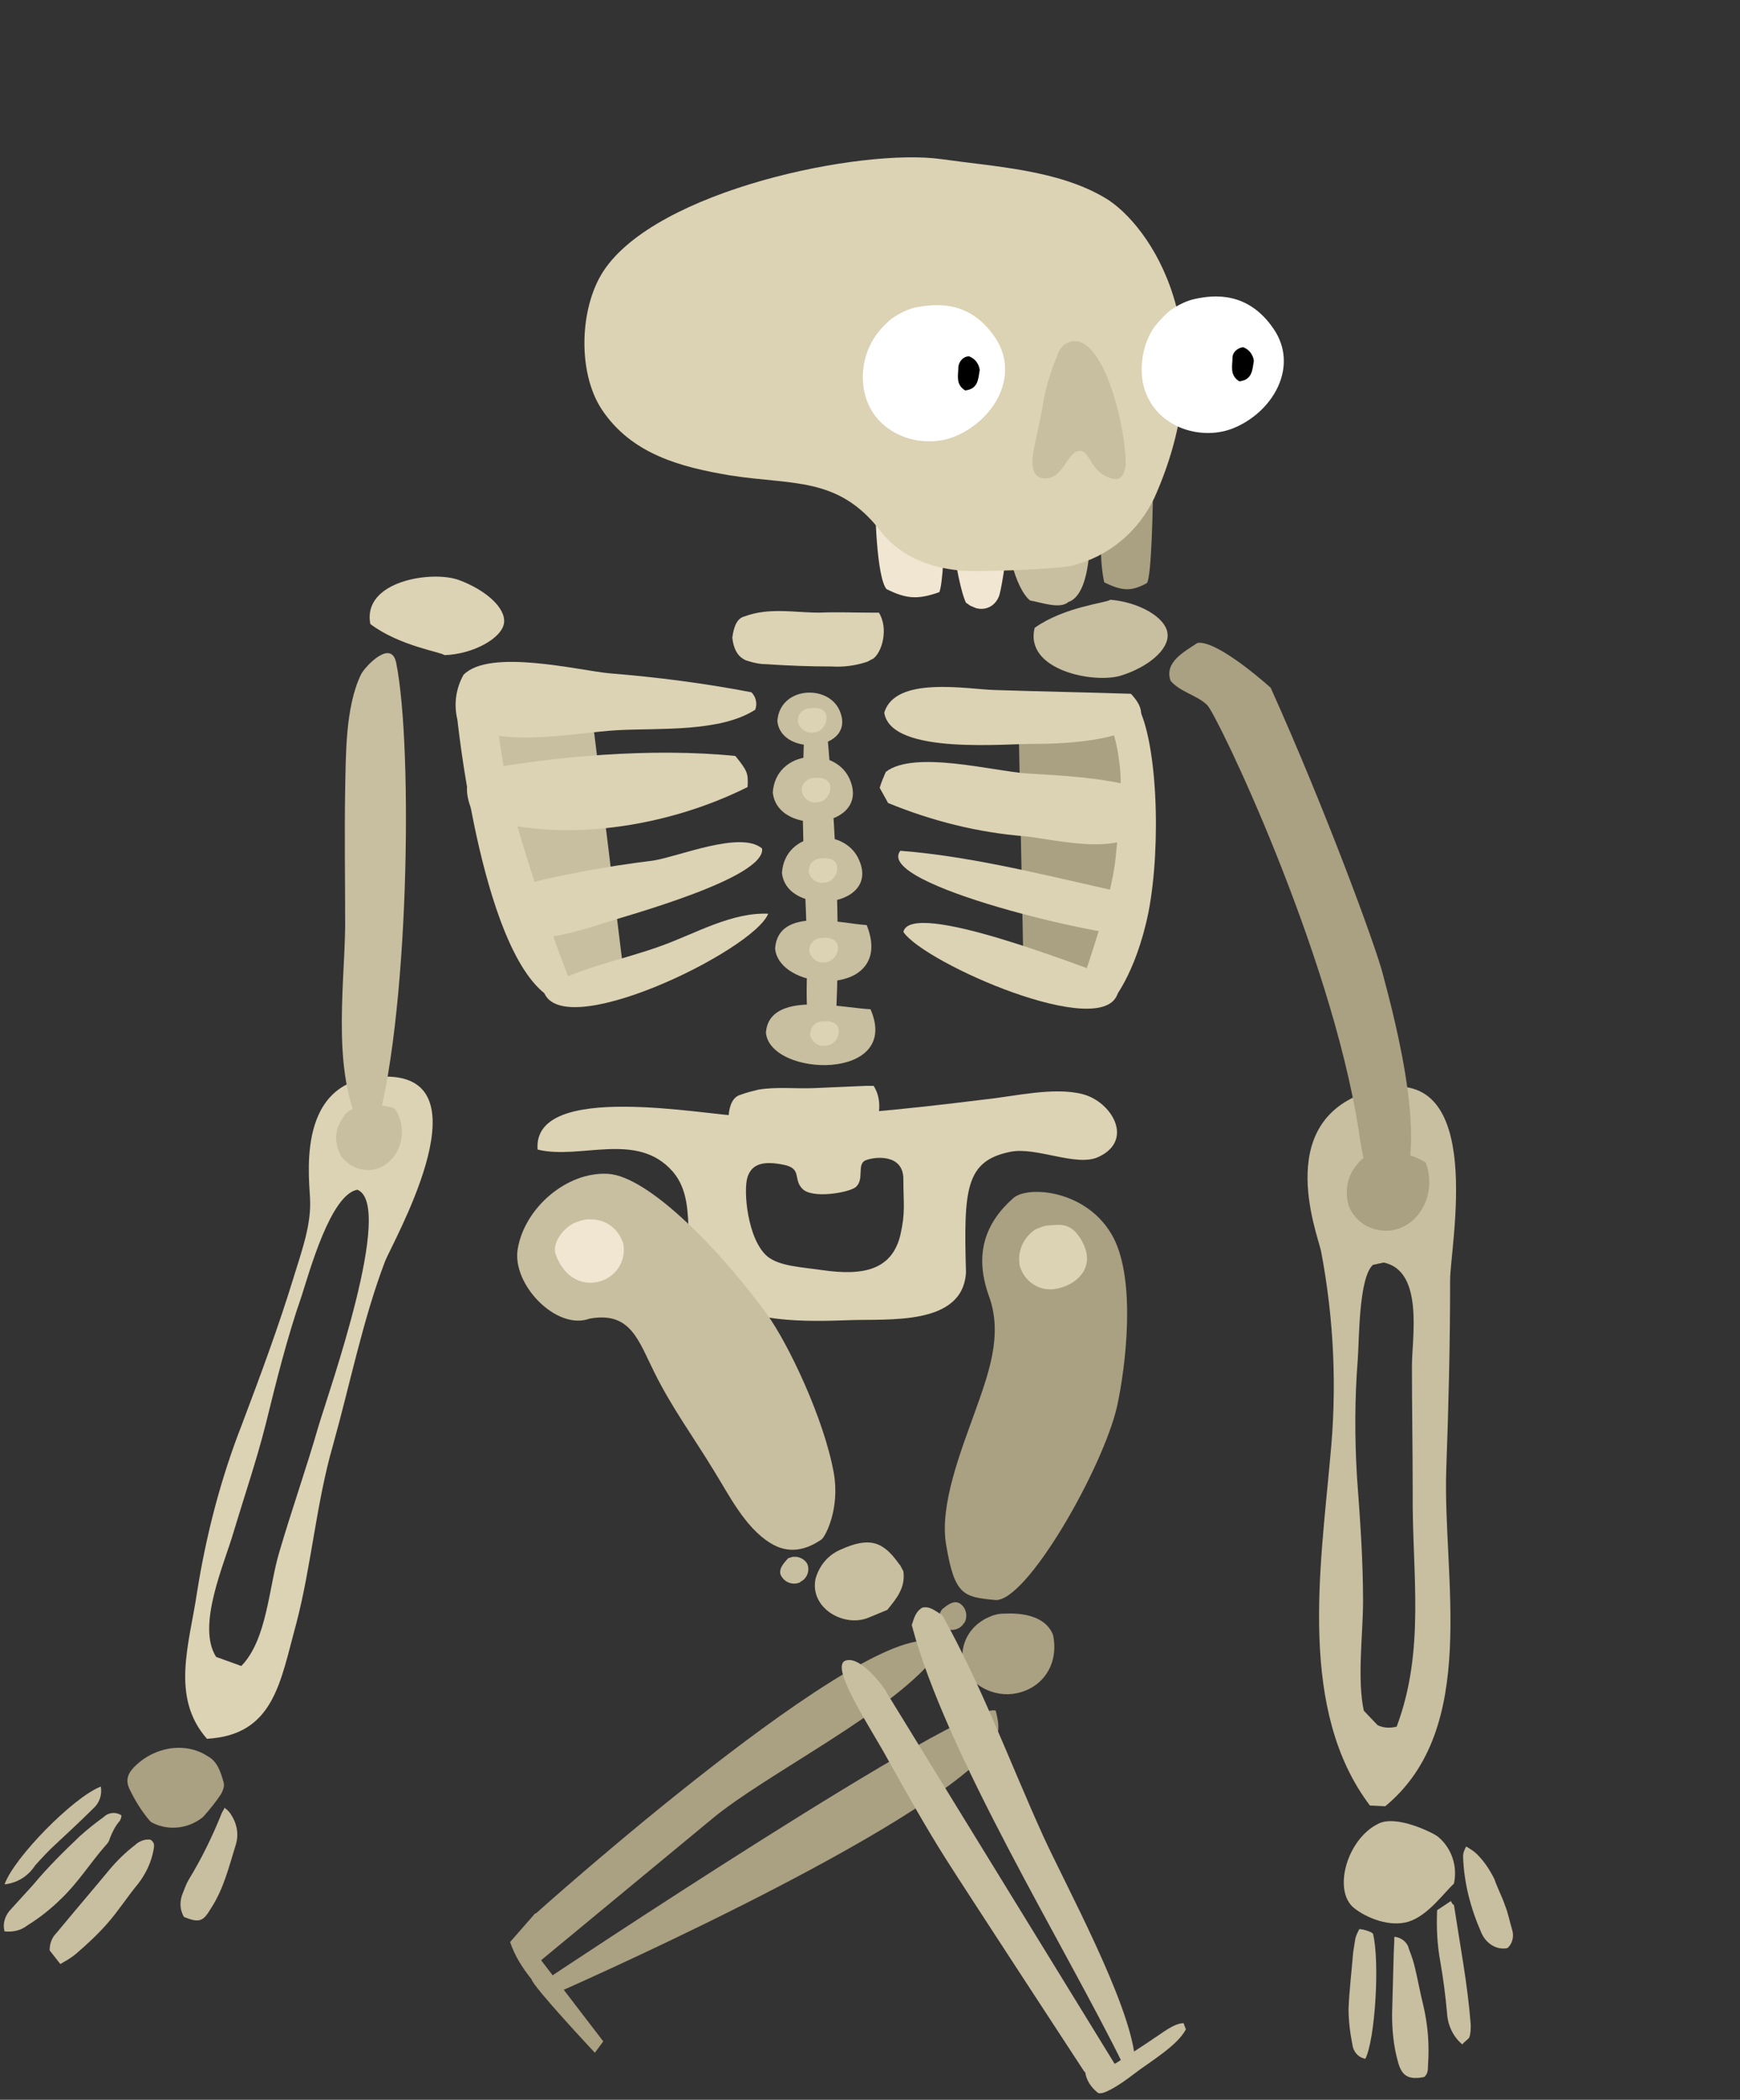 <svg width="150px" height="181px" viewBox="0 0 150 181" version="1.1" xml:space="preserve" xmlns="http://www.w3.org/2000/svg" xmlns:xlink="http://www.w3.org/1999/xlink">
  <rect x="0" y="0" width="150" height="181" fill="#333333" stroke="none"/>
  <defs/>
  <g>
    <title>skeleton-b</title>
    <desc>Created with Sketch.</desc>
    <g id="skeleton-b" stroke="none" stroke-width="1" fill="none" fill-rule="evenodd">
      <path d="M90.778,140.928 C91.305,143.412 89.923,145.504 87.619,145.962 C85.775,146.354 83.406,145.308 83.011,143.216 C82.813,141.974 83.34,140.732 84.327,139.948 C84.59,139.752 84.854,139.556 85.183,139.425 C85.578,139.229 86.039,139.098 86.499,139.098 C87.684,139.033 90.054,139.098 90.778,140.928 Z" id="Shape" fill="#AAA082" fill-rule="nonzero"/>
      <path d="M82.681,138.183 C83.274,138.51 83.471,139.294 83.142,139.882 C83.142,139.882 83.076,139.948 83.076,139.948 C82.747,140.471 82.023,140.667 81.431,140.34 C81.102,140.079 80.97,139.752 80.97,139.36 C80.97,139.229 81.036,139.163 81.036,139.033 C81.102,138.902 81.167,138.771 81.233,138.706 C81.562,138.444 82.155,137.921 82.681,138.183 Z" id="Shape" fill="#AAA082" fill-rule="nonzero"/>
      <path d="M85.775,137.921 C83.076,137.66 82.286,137.529 81.562,133.149 C80.97,129.75 82.879,124.978 83.998,121.84 C85.183,118.507 86.499,115.107 85.249,111.708 C83.932,108.047 84.985,105.367 87.355,103.275 C88.606,102.164 93.807,102.556 95.979,106.675 C97.954,110.466 97.032,117.853 96.308,121.187 C95.123,126.482 88.474,138.183 85.775,137.921 Z" id="Shape" fill="#AAA082" fill-rule="nonzero"/>
      <path d="M93.412,107.263 C94.333,109.224 92.951,110.662 91.239,111.054 C89.725,111.447 88.277,110.532 87.882,109.028 C87.882,108.963 87.882,108.963 87.882,108.897 C87.75,107.917 88.145,106.936 88.869,106.282 C89.067,106.086 89.264,105.956 89.462,105.89 C89.791,105.76 90.12,105.629 90.449,105.629 C91.371,105.563 92.49,105.302 93.412,107.263 Z" id="Shape" fill="#DCD2B4" fill-rule="nonzero"/>
      <path d="M47.858,171.848 L47.134,170.606 C47.134,170.606 83.537,146.354 85.841,147.465 C86.105,148.577 86.434,149.753 84.92,151.257 C77.744,158.774 47.858,171.848 47.858,171.848 Z" id="Shape" fill="#AAA082" fill-rule="nonzero"/>
      <path d="M80.707,141.582 C80.772,141.844 80.838,142.105 80.904,142.432 C77.349,147.4 66.027,152.891 61.353,156.813 L46.41,169.168 L44.895,167.926 L46.146,164.984 C46.146,164.984 74.914,139.163 80.707,141.582 Z" id="Shape" fill="#AAA082" fill-rule="nonzero"/>
      <path d="M52.005,175.967 C52.005,175.967 46.541,168.841 46.146,168.318 C45.949,168.318 48.714,166.619 48.714,166.553 C47.924,165.965 47.068,165.442 46.146,164.919 L43.974,167.403 C44.369,168.58 45.027,169.626 45.817,170.606 C45.949,171.26 51.281,176.947 51.281,176.947 L52.005,175.967 Z" id="Shape" fill="#AAA082" fill-rule="nonzero"/>
      <path d="M41.407,60.589 C41.407,60.589 42.921,84.253 48.911,85.233 L53.782,83.991 L51.018,61.504 L41.407,60.589 Z" id="Shape" fill="#C8BEA0" fill-rule="nonzero"/>
      <path d="M87.816,62.616 L88.211,82.488 L94.596,85.233 C94.596,85.233 100.587,68.107 97.23,61.7 L87.816,62.616 Z" id="Shape" fill="#AAA082" fill-rule="nonzero"/>
      <path d="M119.414,155.702 L118.097,155.637 C111.91,147.465 113.819,135.241 114.674,125.632 C115.267,119.683 115.004,113.735 113.884,107.851 C113.555,106.282 109.474,96.019 118.822,93.862 C128.169,91.705 125.01,107.394 125.01,110.335 C125.01,115.761 124.878,121.187 124.68,126.612 C124.351,135.96 127.577,148.969 119.414,155.702 Z M118.361,109.028 C117.11,110.139 117.176,115.63 117.044,117.265 C116.781,120.598 116.781,123.932 116.978,127.266 C117.242,130.861 117.505,134.391 117.505,137.987 C117.505,140.863 116.978,144.72 117.571,147.465 L118.756,148.707 C119.282,148.969 119.875,148.969 120.402,148.838 C122.903,142.17 121.718,135.568 121.784,128.639 C121.784,124.978 121.718,121.383 121.718,117.722 C121.718,115.369 122.771,109.551 119.282,108.832 L118.361,109.028 Z" id="Shape" fill="#C8BEA0" fill-rule="nonzero"/>
      <path d="M103.22,55.425 C104.668,55.163 108.223,58.105 109.54,59.282 C114.279,69.806 118.624,81.638 119.217,83.991 C120.27,87.979 123.627,100.399 120.007,103.602 C117.9,103.341 117.373,99.026 117.11,97.327 C114.674,81.9 104.932,61.635 104.076,60.785 C103.22,59.935 101.772,59.674 100.916,58.693 C100.324,57.059 102.167,56.144 103.22,55.425 Z" id="Shape" fill="#AAA082" fill-rule="nonzero"/>
      <path d="M122.903,100.203 C123.759,102.491 122.771,104.975 120.796,105.825 C119.085,106.544 117.044,105.76 116.32,104.06 C116.32,103.995 116.254,103.929 116.254,103.864 C115.925,102.687 116.123,101.445 116.913,100.465 C117.11,100.203 117.308,100.007 117.571,99.811 C117.9,99.549 118.295,99.353 118.69,99.288 C120.138,99.157 121.586,99.419 122.903,100.203 Z" id="Shape" fill="#AAA082" fill-rule="nonzero"/>
      <path d="M125.339,162.37 C125.668,160.866 125.141,159.297 123.956,158.317 C123.43,157.925 120.336,156.421 118.822,157.205 C116.123,158.513 114.872,162.958 116.715,164.461 C117.768,165.311 119.809,166.161 121.455,165.638 C123.101,165.115 124.483,163.154 125.339,162.37 Z" id="Shape" fill="#C8BEA0" fill-rule="nonzero"/>
      <path d="M120.204,166.946 C120.204,167.599 120.138,168.188 120.138,168.776 L120.007,173.613 C120.007,175.051 120.138,176.424 120.533,177.797 C120.862,178.974 121.455,179.3 122.771,179.039 C123.101,178.777 123.101,178.385 123.101,178.058 C123.232,176.293 123.101,174.594 122.706,172.894 C122.442,171.848 122.245,170.737 121.981,169.626 C121.85,169.037 121.652,168.514 121.455,167.991 C121.323,167.403 120.796,167.011 120.204,166.946 Z" id="Shape" fill="#C8BEA0" fill-rule="nonzero"/>
      <path d="M117.703,177.47 C118.558,175.77 118.953,169.037 118.361,166.684 C118.229,166.553 118.032,166.488 117.834,166.423 C117.637,166.357 117.373,166.292 117.176,166.292 C117.044,166.553 116.913,166.815 116.847,167.076 C116.781,167.468 116.715,167.861 116.649,168.318 C116.518,169.953 116.32,171.521 116.254,173.156 C116.254,174.202 116.386,175.247 116.583,176.228 C116.649,176.816 117.044,177.339 117.703,177.47 Z" id="Shape" fill="#C8BEA0" fill-rule="nonzero"/>
      <path d="M125.075,163.873 L123.89,164.658 C123.825,166.096 123.89,167.599 124.154,169.037 C124.417,170.541 124.615,172.044 124.746,173.548 C124.812,174.594 125.273,175.574 126.063,176.228 C126.26,175.967 126.524,175.836 126.655,175.64 C126.787,175.313 126.787,174.921 126.787,174.528 C126.524,171.064 125.865,167.665 125.339,164.2 C125.273,164.2 125.207,164.135 125.075,163.873 Z" id="Shape" fill="#C8BEA0" fill-rule="nonzero"/>
      <path d="M129.947,167.926 C130.408,167.534 130.539,166.88 130.342,166.292 C130.144,165.638 130.013,164.919 129.749,164.265 C129.486,163.481 129.091,162.762 128.828,161.977 C128.433,161.193 127.972,160.474 127.314,159.82 C127.05,159.559 126.721,159.363 126.392,159.167 C126.26,159.428 126.129,159.689 126.129,160.016 C126.194,162.304 126.787,164.527 127.709,166.619 C128.104,167.534 129.025,168.122 129.947,167.926 Z" id="Shape" fill="#C8BEA0" fill-rule="nonzero"/>
      <path d="M17.84,149.884 C14.68,146.289 16.326,141.713 16.984,137.268 C17.774,132.3 19.025,127.462 20.868,122.756 C22.448,118.572 24.028,114.323 25.344,110.009 C26.003,107.851 26.858,105.563 26.727,103.275 C26.595,100.857 25.608,92.359 33.705,92.816 C41.802,93.274 33.77,107.198 33.178,108.767 C31.269,113.8 30.15,119.422 28.702,124.586 C27.253,129.619 26.858,134.914 25.542,139.948 C24.159,144.981 23.633,149.557 17.84,149.884 Z M30.808,102.556 C28.504,102.949 26.661,109.682 26.003,111.708 C24.752,115.304 23.83,119.03 22.909,122.756 C22.119,125.893 21.065,128.966 20.144,132.038 C19.354,134.784 16.918,140.144 18.63,142.824 L20.802,143.609 C23.04,141.321 23.172,136.745 24.093,133.738 C25.147,130.142 26.397,126.612 27.451,122.952 C28.372,119.879 34.034,103.864 30.808,102.556 Z" id="Shape" fill="#DCD2B4" fill-rule="nonzero"/>
      <path d="M32.256,97.915 L31.466,97.915 C28.504,93.012 29.689,85.299 29.755,79.873 C29.755,75.951 29.689,71.963 29.755,68.041 C29.821,65.165 29.755,60.916 31.137,58.105 C31.532,57.386 33.77,55.033 34.165,57.19 C35.614,64.446 35.284,88.11 32.256,97.915 Z" id="Shape" fill="#C8BEA0" fill-rule="nonzero"/>
      <path d="M34.034,95.562 C35.087,97.131 34.758,99.223 33.31,100.334 C32.059,101.249 30.347,100.922 29.426,99.68 C29.426,99.615 29.36,99.615 29.36,99.549 C28.899,98.7 28.833,97.654 29.294,96.804 C29.426,96.542 29.557,96.346 29.689,96.15 C29.886,95.889 30.15,95.693 30.479,95.562 C31.73,95.17 32.915,95.17 34.034,95.562 Z" id="Shape" fill="#C8BEA0" fill-rule="nonzero"/>
      <path d="M38.313,56.471 C38.049,56.209 34.429,55.686 31.927,53.791 C31.203,50.065 37.259,49.149 39.563,49.999 C41.867,50.849 43.645,52.418 43.447,53.725 C43.25,55.033 40.748,56.405 38.313,56.471 Z" id="Shape" fill="#DCD2B4" fill-rule="nonzero"/>
      <path d="M95.716,51.699 C95.452,51.96 91.766,52.287 89.198,54.118 C88.277,57.778 94.333,58.955 96.637,58.236 C98.941,57.517 100.784,56.013 100.653,54.64 C100.521,53.202 98.151,51.895 95.716,51.699 Z" id="Shape" fill="#C8BEA0" fill-rule="nonzero"/>
      <path d="M83.274,109.682 C83.011,114.323 76.559,113.669 73.136,113.8 C69.516,113.931 64.315,114.061 61.353,111.643 C57.93,108.897 60.629,104.06 57.995,100.988 C54.902,97.458 50.03,100.007 46.344,99.092 C45.883,93.143 60.892,96.15 64.052,96.216 C71.03,96.412 77.942,95.627 84.854,94.777 C87.421,94.516 90.844,93.666 93.346,94.32 C95.847,94.974 97.822,98.307 94.662,99.746 C92.753,100.595 89.33,98.83 87.092,99.288 C83.208,100.072 83.076,102.556 83.274,109.682 Z M64.447,101.445 C64.052,102.622 64.447,106.871 66.158,108.309 C67.212,109.159 69.121,109.224 70.898,109.486 C74.519,110.009 76.888,109.42 77.613,106.479 C78.073,104.452 77.876,103.798 77.876,101.641 C77.876,99.484 75.506,99.68 74.65,100.007 C73.794,100.334 74.584,101.707 73.729,102.36 C73.07,102.818 70.042,103.341 69.186,102.491 C68.331,101.641 69.186,100.726 67.541,100.399 C65.895,100.072 64.842,100.268 64.447,101.445 Z" id="Shape" fill="#DCD2B4" fill-rule="nonzero"/>
      <path d="M62.801,96.281 C62.867,95.235 63.196,94.581 63.788,94.385 C64.315,94.189 64.842,94.058 65.368,93.928 C66.948,93.666 68.594,93.862 70.174,93.797 C71.622,93.732 73.07,93.666 74.584,93.601 L75.309,93.601 C76.23,94.974 75.704,97.065 74.979,97.588 C74.848,97.719 74.65,97.784 74.453,97.85 C73.465,98.242 72.478,98.373 71.425,98.373 C69.581,98.438 67.738,98.438 65.829,98.373 C65.237,98.373 64.644,98.307 64.052,98.111 C63.459,97.915 62.998,97.392 62.801,96.281 Z" id="Shape" fill="#DCD2B4" fill-rule="nonzero"/>
      <path d="M63.13,54.967 C63.262,53.921 63.591,53.268 64.183,53.137 C64.71,52.941 65.237,52.81 65.829,52.745 C67.409,52.549 69.055,52.81 70.635,52.81 C72.083,52.745 73.531,52.81 75.045,52.81 C75.309,52.81 75.572,52.81 75.769,52.81 C76.625,54.183 76.033,56.275 75.243,56.798 C75.045,56.863 74.914,56.994 74.716,57.059 C73.729,57.386 72.675,57.517 71.688,57.451 C69.845,57.451 68.002,57.386 66.092,57.255 C65.5,57.255 64.908,57.125 64.315,56.928 C63.723,56.667 63.262,56.144 63.13,54.967 Z" id="Shape" fill="#DCD2B4" fill-rule="nonzero"/>
      <path d="M11.783,152.107 C12.573,151.388 13.495,150.93 14.548,150.734 C15.733,150.538 16.918,150.734 17.906,151.388 C18.761,151.845 19.025,152.76 19.288,153.675 C19.354,154.002 19.222,154.329 19.09,154.591 C18.63,155.31 18.037,156.029 17.511,156.617 C16.326,157.598 14.614,157.859 13.166,157.14 C13.034,157.075 12.968,157.009 12.903,156.944 C12.178,156.094 11.586,155.114 11.125,154.133 C10.796,153.349 11.059,152.76 11.783,152.107 Z" id="Shape" fill="#AAA082" fill-rule="nonzero"/>
      <path d="M5.201,169.299 L4.279,168.122 C4.279,167.534 4.476,167.011 4.871,166.619 C6.385,164.788 7.899,163.023 9.414,161.193 C10.072,160.409 10.796,159.689 11.652,159.036 C11.981,158.709 12.508,158.513 12.968,158.578 C13.363,158.84 13.297,159.101 13.232,159.493 C13.034,160.539 12.573,161.52 11.915,162.37 C10.993,163.481 10.204,164.723 9.282,165.769 C8.426,166.749 7.505,167.599 6.517,168.449 C6.122,168.776 5.661,169.037 5.201,169.299 Z" id="Shape" fill="#C8BEA0" fill-rule="nonzero"/>
      <path d="M0.395,166.488 C0.197,165.769 0.461,165.05 0.987,164.527 C1.58,163.873 2.238,163.154 2.831,162.5 C4.081,160.997 5.464,159.624 6.912,158.251 C7.57,157.663 8.229,157.14 8.953,156.617 C9.348,156.225 10.006,156.16 10.467,156.486 C10.467,156.682 10.401,156.813 10.335,156.944 C9.94,157.402 9.677,157.925 9.479,158.447 C9.414,158.709 9.282,158.905 9.084,159.101 C7.768,160.605 6.715,162.304 5.266,163.677 C4.411,164.527 3.423,165.311 2.37,165.965 C1.777,166.423 1.119,166.553 0.395,166.488 Z" id="Shape" fill="#C8BEA0" fill-rule="nonzero"/>
      <path d="M0.395,162.435 C1.185,160.147 6.32,154.918 8.689,154.002 C8.821,154.721 8.558,155.44 8.031,155.898 C6.978,156.944 5.925,157.925 4.871,158.905 C4.213,159.493 3.621,160.147 3.028,160.801 C2.436,161.716 1.514,162.304 0.395,162.435 Z" id="Shape" fill="#C8BEA0" fill-rule="nonzero"/>
      <path d="M15.865,165.246 C15.47,164.592 15.47,163.808 15.799,163.089 C15.931,162.762 16.062,162.37 16.26,162.043 C17.379,160.212 18.301,158.317 19.09,156.356 C19.156,156.16 19.288,156.029 19.354,155.833 C19.551,155.963 19.749,156.16 19.88,156.356 C20.407,157.14 20.605,158.055 20.341,158.97 C19.749,160.866 19.288,162.827 18.169,164.527 C17.511,165.638 17.181,165.769 15.865,165.246 Z" id="Shape" fill="#C8BEA0" fill-rule="nonzero"/>
      <path d="M39.432,62.027 C39.103,60.72 39.3,59.347 39.958,58.17 C42.196,55.882 49.833,57.778 52.532,58.04 C56.613,58.367 60.694,58.889 64.776,59.674 C65.171,60.066 65.303,60.654 65.105,61.177 C62.077,63.139 56.811,62.746 53.256,62.942 C49.438,63.139 42.591,64.707 39.432,62.027 Z" id="Shape" fill="#DCD2B4" fill-rule="nonzero"/>
      <path d="M40.88,70.329 C40.287,69.022 39.958,67.845 40.617,66.538 C47.594,65.165 56.284,64.446 63.393,65.165 C64.447,66.472 64.513,66.668 64.447,67.845 C57.535,71.31 48.253,72.813 40.88,70.329 Z" id="Shape" fill="#DCD2B4" fill-rule="nonzero"/>
      <path d="M43.711,76.605 C47.858,75.493 52.005,74.709 56.284,74.186 C58.456,73.859 63.854,71.571 65.697,73.14 C66.027,75.689 53.914,78.958 52.137,79.546 C50.359,80.135 46.541,81.311 44.698,80.723 C42.46,80.004 43.184,78.5 43.711,76.605 Z" id="Shape" fill="#DCD2B4" fill-rule="nonzero"/>
      <path d="M46.805,85.233 C49.833,83.403 53.717,82.749 57.074,81.507 C59.97,80.461 63.064,78.631 66.224,78.762 C64.973,81.965 47.858,90.267 46.805,85.233 Z" id="Shape" fill="#DCD2B4" fill-rule="nonzero"/>
      <path d="M42.591,59.478 L39.366,61.439 C39.366,61.439 41.341,81.704 47.199,85.822 L49.767,86.149 C47.594,80.788 45.751,75.297 44.171,69.741 C43.381,66.342 42.855,62.942 42.591,59.478 Z" id="Shape" fill="#DCD2B4" fill-rule="nonzero"/>
      <path d="M76.559,69.218 L75.835,67.911 C75.967,67.453 76.164,66.995 76.362,66.538 C78.797,64.642 85.644,66.472 88.474,66.668 C91.634,66.865 94.662,66.995 97.756,67.78 C98.349,68.695 98.678,69.741 98.81,70.852 C97.427,74.055 90.976,72.356 88.409,72.094 C84.327,71.767 80.377,70.787 76.559,69.218 Z" id="Shape" fill="#DCD2B4" fill-rule="nonzero"/>
      <path d="M76.23,61.439 C77.152,58.236 83.406,59.412 85.71,59.478 C89.659,59.609 93.543,59.674 97.493,59.805 C101.443,63.988 90.844,64.119 89.528,64.119 C86.96,64.054 76.823,65.165 76.23,61.439 Z" id="Shape" fill="#DCD2B4" fill-rule="nonzero"/>
      <path d="M77.613,73.336 C84.327,73.859 91.305,75.755 97.954,77.193 L98.612,78.174 C98.678,79.023 98.48,79.873 98.085,80.658 C95.65,80.919 75.309,76.278 77.613,73.336 Z" id="Shape" fill="#DCD2B4" fill-rule="nonzero"/>
      <path d="M77.876,80.331 C78.534,77.454 93.543,83.468 95.913,84.253 L96.374,85.56 C95.255,89.875 79.653,83.011 77.876,80.331 Z" id="Shape" fill="#DCD2B4" fill-rule="nonzero"/>
      <path d="M92.753,86.345 L95.781,86.41 C95.781,86.41 97.888,84.122 99.007,78.631 C100.126,72.879 99.797,63.465 97.888,60.524 L94.794,60.458 C95.65,61.962 96.242,63.661 96.44,65.361 C96.835,67.649 96.506,70.525 96.176,73.925 C95.781,77.912 93.148,84.841 92.753,86.345 Z" id="Shape" fill="#DCD2B4" fill-rule="nonzero"/>
      <path d="M69.45,60.851 C69.186,65.361 69.121,69.872 69.318,74.317 C69.384,77.128 69.581,79.939 69.581,82.749 C69.581,84.972 69.318,87.652 70.108,89.613 C70.898,90.071 71.425,89.809 72.017,88.567 C72.544,79.612 71.951,69.937 71.095,60.851 L69.45,60.851 Z" id="Shape" fill="#C8BEA0" fill-rule="nonzero"/>
      <path d="M66.027,89.025 C66.29,85.364 72.478,86.868 75.045,86.998 C77.744,93.209 66.422,92.882 66.027,89.025 Z" id="Shape" fill="#C8BEA0" fill-rule="nonzero"/>
      <path d="M66.817,81.769 C67.08,78.108 72.478,79.612 74.716,79.742 C77.218,86.018 67.212,85.626 66.817,81.769 Z" id="Shape" fill="#C8BEA0" fill-rule="nonzero"/>
      <path d="M67.409,75.232 C67.672,71.571 72.675,71.244 73.992,73.99 C76.098,78.304 67.804,79.089 67.409,75.232 Z" id="Shape" fill="#C8BEA0" fill-rule="nonzero"/>
      <path d="M66.619,68.303 C66.882,64.642 71.885,64.315 73.202,67.061 C75.243,71.44 67.014,72.225 66.619,68.303 Z" id="Shape" fill="#C8BEA0" fill-rule="nonzero"/>
      <path d="M67.014,62.158 C67.212,59.216 71.293,58.955 72.346,61.177 C73.992,64.707 67.343,65.361 67.014,62.158 Z" id="Shape" fill="#C8BEA0" fill-rule="nonzero"/>
      <path d="M72.28,88.633 C72.412,89.286 72.017,90.005 71.293,90.136 C71.293,90.136 71.227,90.136 71.227,90.136 C70.569,90.267 69.976,89.809 69.845,89.221 C69.845,88.829 69.976,88.437 70.306,88.24 C70.371,88.175 70.503,88.11 70.569,88.11 C70.701,88.044 70.832,88.044 70.964,88.044 C71.359,87.979 72.083,88.044 72.28,88.633 Z" id="Shape" fill="#DCD2B4" fill-rule="nonzero"/>
      <path d="M72.215,81.442 C72.346,82.096 71.951,82.815 71.227,82.946 C71.227,82.946 71.161,82.946 71.161,82.946 C70.503,83.076 69.911,82.619 69.779,82.03 C69.713,81.638 69.911,81.246 70.24,81.05 C70.306,80.984 70.437,80.919 70.503,80.919 C70.635,80.854 70.766,80.854 70.898,80.854 C71.293,80.788 72.017,80.854 72.215,81.442 Z" id="Shape" fill="#DCD2B4" fill-rule="nonzero"/>
      <path d="M72.149,74.578 C72.28,75.232 71.885,75.951 71.161,76.082 C71.161,76.082 71.095,76.082 71.095,76.082 C70.437,76.212 69.845,75.755 69.713,75.167 C69.713,74.774 69.845,74.382 70.174,74.186 C70.24,74.121 70.371,74.055 70.437,74.055 C70.569,73.99 70.701,73.99 70.832,73.99 C71.227,73.925 71.951,73.99 72.149,74.578 Z" id="Shape" fill="#DCD2B4" fill-rule="nonzero"/>
      <path d="M71.556,67.649 C71.688,68.303 71.293,69.022 70.569,69.153 C70.569,69.153 70.503,69.153 70.503,69.153 C69.845,69.283 69.252,68.826 69.121,68.237 C69.055,67.845 69.252,67.453 69.581,67.257 C69.647,67.191 69.779,67.126 69.845,67.126 C69.976,67.061 70.108,67.061 70.24,67.061 C70.635,66.995 71.359,67.061 71.556,67.649 Z" id="Shape" fill="#DCD2B4" fill-rule="nonzero"/>
      <path d="M71.227,61.635 C71.359,62.289 70.964,63.008 70.24,63.139 C70.24,63.139 70.174,63.139 70.174,63.139 C69.516,63.269 68.923,62.812 68.791,62.223 C68.726,61.831 68.923,61.439 69.252,61.243 C69.318,61.177 69.45,61.112 69.516,61.112 C69.647,61.047 69.779,61.047 69.911,61.047 C70.371,60.981 71.095,61.047 71.227,61.635 Z" id="Shape" fill="#DCD2B4" fill-rule="nonzero"/>
      <path d="M67.277,135.699 C67.541,136.353 68.265,136.679 68.923,136.418 C68.923,136.418 68.989,136.418 68.989,136.353 C69.581,136.091 69.845,135.372 69.581,134.784 C69.384,134.457 69.055,134.261 68.66,134.195 C68.528,134.195 68.462,134.195 68.331,134.195 C68.199,134.261 68.067,134.261 67.936,134.326 C67.672,134.653 67.146,135.111 67.277,135.699 Z" id="Shape" fill="#C8BEA0" fill-rule="nonzero"/>
      <path d="M52.4,101.184 C48.845,100.988 45.225,104.125 44.632,107.655 C44.106,110.728 47.989,114.715 50.82,113.669 C54.375,113.016 55.033,115.565 56.416,118.311 C57.864,121.252 59.773,123.867 61.484,126.678 C62.801,128.77 64.183,131.646 66.422,133.019 C68.002,133.999 69.516,133.607 70.832,132.692 C71.161,132.43 72.412,130.077 71.885,127.005 C71.03,122.233 67.936,115.826 66.158,113.342 C62.274,107.982 55.955,101.38 52.4,101.184 Z" id="Shape" fill="#C8BEA0" fill-rule="nonzero"/>
      <path d="M47.858,107.982 C48.45,109.878 49.964,110.924 51.676,110.466 C53.124,110.074 54.046,108.636 53.717,107.132 C53.717,107.067 53.717,107.067 53.651,107.002 C53.322,106.086 52.532,105.367 51.544,105.171 C51.281,105.106 51.018,105.106 50.82,105.106 C50.491,105.106 50.162,105.171 49.833,105.302 C48.845,105.563 47.66,106.871 47.858,107.982 Z" id="Shape" fill="#F0E6D2" fill-rule="nonzero"/>
      <path d="M77.876,135.437 C77.744,135.241 77.678,134.98 77.481,134.784 C76.098,132.823 74.914,132.496 72.544,133.542 C71.425,133.999 70.635,134.914 70.306,136.091 C69.779,138.64 72.807,140.34 74.914,139.425 L76.493,138.771 C77.283,137.791 78.073,136.875 77.876,135.437 Z" id="Shape" fill="#C8BEA0" fill-rule="nonzero"/>
      <path d="M81.233,139.229 C80.575,138.837 80.18,138.444 79.522,138.575 C78.929,138.902 78.797,139.49 78.6,140.079 C81.496,151.126 91.832,167.795 96.835,177.993 L97.822,177.274 C97.295,172.437 91.897,162.566 89.923,158.251 C87.026,151.845 84.656,145.374 81.233,139.229 Z" id="Shape" fill="#C8BEA0" fill-rule="nonzero"/>
      <path d="M99.468,175.705 C100.126,175.313 101.179,174.398 102.035,174.398 C102.101,174.594 102.167,174.79 102.233,174.921 C101.509,176.359 99.007,177.797 97.756,178.777 C96.308,179.889 95.057,180.608 94.662,180.412 C94.07,179.954 93.609,179.3 93.543,178.516 C93.609,178.647 96.176,177.862 96.176,177.862 C96.176,177.862 99.336,175.836 99.468,175.705 Z" id="Shape" fill="#C8BEA0" fill-rule="nonzero"/>
      <path d="M72.873,143.151 C71.49,143.674 75.111,149.034 76.493,151.584 C78.139,154.525 79.785,157.467 81.562,160.278 C83.471,163.285 93.477,178.581 93.477,178.581 L95.386,179.562 L96.506,178.581 L76.428,145.896 C76.493,145.831 74.255,142.628 72.873,143.151 Z" id="Shape" fill="#C8BEA0" fill-rule="nonzero"/>
      <path d="M86.763,44.639 C88.606,44.574 92.029,43.854 93.872,43.789 C93.938,44.181 94.465,51.111 92.095,51.895 C91.371,52.549 89.659,51.895 88.804,51.764 C87.487,50.718 86.565,46.665 86.763,44.639 Z" id="Shape" fill="#C8BEA0" fill-rule="nonzero"/>
      <path d="M76.428,50.784 C75.572,49.803 75.374,43.724 75.506,42.547 C76.625,42.612 80.312,45.554 81.102,45.881 C81.562,46.469 81.233,50.588 80.97,51.045 C79.127,51.699 78.139,51.633 76.428,50.784 Z" id="Shape" fill="#F0E6D2" fill-rule="nonzero"/>
      <path d="M94.991,45.358 C94.86,46.992 94.86,48.626 95.189,50.195 C96.769,50.98 97.559,50.98 98.875,50.261 C99.27,49.738 99.402,43.593 99.402,41.305 L94.991,45.358 Z" id="Shape" fill="#AAA082" fill-rule="nonzero"/>
      <path d="M86.631,46.077 C87.026,46.796 86.368,50.522 86.17,51.241 C85.907,52.156 85.051,52.679 84.13,52.418 C83.998,52.353 83.801,52.287 83.669,52.222 C83.537,52.156 83.406,52.026 83.274,51.96 C82.747,50.914 81.891,46.339 82.221,45.358 C83.142,45.031 85.71,45.816 86.631,46.077 Z" id="Shape" fill="#F0E6D2" fill-rule="nonzero"/>
      <path d="M95.255,17.053 C91.173,14.634 85.775,14.373 81.167,13.719 C74.255,12.739 56.547,16.399 52.005,23.394 C49.964,26.532 49.767,32.088 51.873,35.291 C54.441,39.148 58.654,40.259 62.933,40.978 C68.265,41.828 72.215,41.044 75.835,45.685 C77.678,48.104 80.377,49.019 83.208,49.215 C84.854,49.28 91.042,49.084 92.424,48.757 C95.584,47.973 98.151,45.816 99.534,42.874 C105.722,28.95 99.139,19.341 95.255,17.053 Z" id="Shape" fill="#DCD2B4" fill-rule="nonzero"/>
      <path d="M92.819,29.408 C92.029,29.342 91.371,29.865 91.173,30.584 C90.647,31.826 90.252,33.068 89.988,34.376 C89.791,35.749 89.462,37.056 89.198,38.363 C89.001,39.279 88.606,41.24 90.12,41.24 C91.634,41.24 91.963,39.082 92.951,38.886 C93.938,38.69 93.807,40.259 95.321,41.044 C96.835,41.828 96.901,40.586 97.032,40.259 C97.164,37.448 95.452,29.8 92.819,29.408 Z" id="Shape" fill="#C8BEA0" fill-rule="nonzero"/>
      <path d="M85.775,29.081 C87.948,32.284 85.775,36.141 82.418,37.579 C79.719,38.756 75.769,37.71 74.65,34.311 C74.058,32.349 74.453,30.192 75.769,28.558 C76.098,28.166 76.493,27.774 76.888,27.447 C77.481,27.054 78.073,26.728 78.797,26.532 C80.707,26.139 83.603,25.878 85.775,29.081 Z" id="Shape" fill="#FFFFFF" fill-rule="nonzero"/>
      <path d="M83.537,30.715 C84.064,30.911 84.393,31.369 84.459,31.892 C84.327,32.676 84.327,33.526 83.208,33.657 C82.352,33.134 82.616,32.349 82.616,31.63 C82.681,31.107 83.076,30.715 83.537,30.715 Z" id="Shape" fill="#000000" fill-rule="nonzero"/>
      <path d="M109.803,28.362 C111.975,31.565 109.803,35.422 106.446,36.86 C103.747,38.037 99.797,36.991 98.678,33.591 C98.085,31.761 98.546,29.212 99.797,27.839 C100.126,27.447 100.521,27.054 100.916,26.728 C101.509,26.335 102.101,26.009 102.825,25.812 C104.734,25.355 107.631,25.159 109.803,28.362 Z" id="Shape" fill="#FFFFFF" fill-rule="nonzero"/>
      <path d="M107.17,29.931 C107.696,30.127 108.026,30.584 108.091,31.107 C107.96,31.892 107.96,32.742 106.841,32.872 C105.985,32.349 106.248,31.565 106.248,30.846 C106.248,30.388 106.643,29.996 107.17,29.931 Z" id="Shape" fill="#000000" fill-rule="nonzero"/>
    </g>
  </g>
</svg>